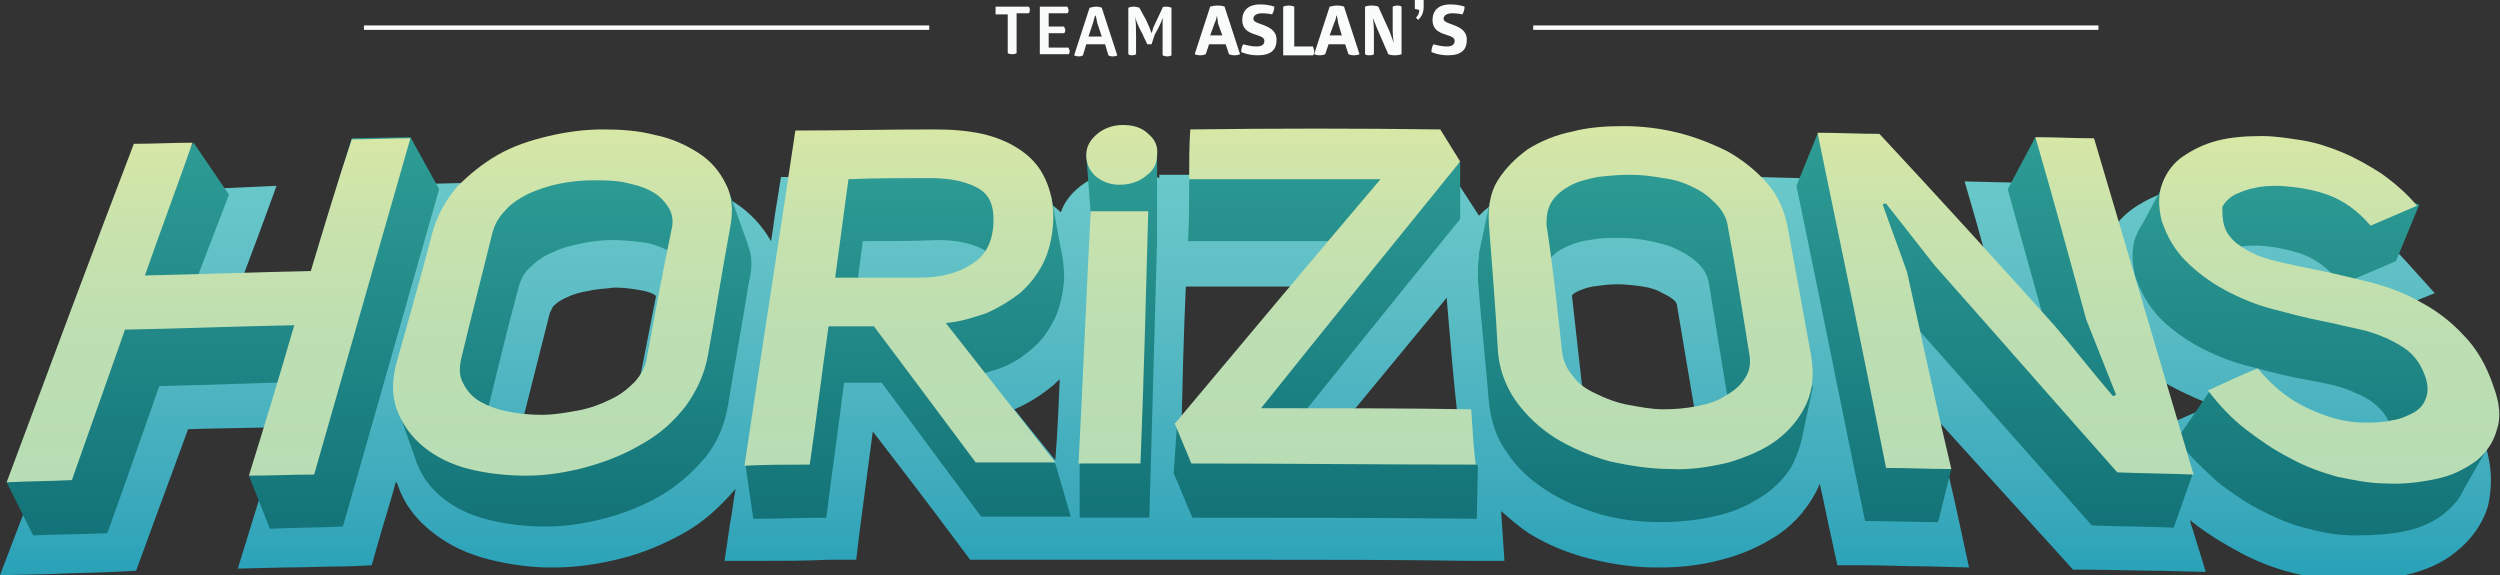 <svg xmlns="http://www.w3.org/2000/svg" viewBox="0 0 226 52">
<rect x="0" y="0" width="226" height="52" fill="#333333" stroke="none"/>
<g>
	<g>
		<linearGradient id="SVGID_1_" gradientUnits="userSpaceOnUse" x1="112.6" y1="52" x2="112.6" y2="15.4">
			<stop offset="3.675339e-03" style="stop-color:#29A2B8"/>
			<stop offset="0.154" style="stop-color:#39A8BB"/>
			<stop offset="0.694" style="stop-color:#5EBEC5"/>
			<stop offset="1" style="stop-color:#69C9CA"/>
		</linearGradient>
		<path fill="url(#SVGID_1_)" d="M224.5 39.7c-0.7-2.2-1.8-4-3.3-5.5c-1.3-1.4-2.9-2.5-4.6-3.4c-1.1-0.6-2.2-1.1-3.4-1.5 c1-0.4 6.9-2.8 6.9-2.8l-2.8-3.1c-1.1-1.2-2.4-2.3-3.7-3.2c-1.3-0.8-2.6-1.5-3.9-2.1c-1.3-0.6-2.7-1-4.1-1.2 c-1.3-0.3-2.7-0.4-4-0.4c-0.2 0-0.3 0-0.5 0c-1.4 0-2.8 0.2-4.1 0.5c-1.6 0.4-2.9 1-4.1 1.8c-1 0.7-1.8 1.6-2.4 2.7 c-0.3-0.9-0.6-1.9-0.9-2.8l-0.6-2.1c0 0-5.6-0.1-7.3-0.1l-4.1-0.1l1.1 3.8c0.8 2.9 1.6 5.8 2.5 8.6c-3.7-3.9-7.3-7.8-11-11.7 l-0.9-0.9l-1.3 0c-1.8 0-3.6-0.1-5.4-0.1l-3.8-0.1l0.8 3.6c0.1 0.4 0.2 0.8 0.2 1.1c-1-1.1-2.3-2-3.6-2.7 c-1.5-0.8-3.3-1.5-5.1-1.9c-1.8-0.4-3.6-0.6-5.4-0.6l-0.2 0c-1.7 0-3.4 0.2-5.1 0.6c-1.8 0.4-3.4 1.1-4.8 1.9 c-0.7 0.4-1.3 0.9-1.9 1.5l-2.4-3.7l-1.7 0c-5.5 0-11 0-16.4 0c-1.8 0-3.6 0-5.4 0l-3 0l0 0.3c-0.9-0.4-1.9-0.7-3-0.7 c-1.5 0-2.9 0.5-4.1 1.4c-0.9 0.7-1.5 1.5-1.8 2.4c-0.4-0.4-0.8-0.7-1.3-1c-1.2-0.8-2.7-1.4-4.4-1.8c-1.5-0.3-3.1-0.5-4.7-0.5 l-0.2 0c-4 0-8.1 0.1-12.1 0.1l-2.6 0l-0.4 2.5c-0.2 1.1-0.3 2.2-0.5 3.3c-0.8-1.4-1.9-2.6-3.3-3.5c-1.4-0.9-2.9-1.5-4.7-1.9 c-1.6-0.4-3.2-0.5-4.9-0.5c-0.1 0-0.3 0-0.4 0c-1.8 0-3.6 0.3-5.4 0.7c-1.9 0.4-3.6 1.1-5.2 1.9c-1.3 0.7-2.5 1.5-3.5 2.5 c0.1-0.2 0.1-0.4 0.2-0.6l1.1-3.9l-4.1 0.1c-1.7 0-3.4 0.1-5.1 0.1l-2.2 0l-0.6 2c-1 3.1-1.9 6.1-2.9 9.2 c-2.6 0.1-5.3 0.1-7.9 0.2c0.9-2.4 1.8-4.8 2.7-7.2l1.5-4.1L20.6 17c-1.7 0-3.4 0.1-5.1 0.1l-2 0.1L12.7 19 C9 28.6 5.2 38.3 1.6 47.8L0 52l4.5-0.1c1.9-0.1 3.8-0.1 5.7-0.2l2.1-0.1l0.7-1.9c1.3-3.6 2.7-7.3 4-10.9c2.8-0.1 5.7-0.1 8.5-0.2 c-0.9 3-1.9 5.9-2.8 8.9l-1.2 3.9l4.2-0.1c1.9 0 3.8-0.1 5.7-0.1l2.2-0.1l0.6-2.1c0.5-1.8 1.1-3.6 1.6-5.5c0 0.1 0 0.1 0.1 0.2 c0.6 1.8 1.7 3.3 3.3 4.5c1.4 1.1 3.1 1.9 5.1 2.4c1.7 0.4 3.5 0.7 5.4 0.7c0.1 0 0.3 0 0.4 0c2 0 4-0.3 6-0.8 c2-0.5 3.9-1.3 5.7-2.3c1.8-1 3.3-2.4 4.6-3.9c0 0 0.1-0.1 0.1-0.1c-0.2 1-0.3 2.1-0.5 3.1l-0.5 3.4l3.6 0c1.9 0 3.8 0 5.7-0.1 l2.6 0l0.3-2.5c0.4-3 0.8-6.1 1.2-9.1c2.7 3.5 5.3 6.9 7.9 10.4l0.9 1.2l1.5 0c2.3 0 4.6 0 6.9 0l1.3 0l0.8 0c1.8 0 3.6 0 5.4 0 l2.4 0l0 0l2 0c1.7 0 3.5 0 5.2 0c6.5 0 13 0 19.5 0.1l3.3 0l-0.3-4.5c0.8 0.7 1.6 1.4 2.5 2c1.6 1 3.5 1.8 5.5 2.3 c2 0.5 4 0.8 6 0.8l0.3 0c1.9 0 3.8-0.2 5.6-0.7c2-0.5 3.7-1.3 5.2-2.3c1.6-1.1 2.8-2.6 3.6-4.3c0-0.1 0.1-0.2 0.1-0.3 c0.4 1.7 0.7 3.4 1.1 5.1l0.5 2.3l2.4 0c1.9 0 3.8 0.1 5.7 0.1l3.8 0.1l-0.8-3.7c-0.7-3.3-1.5-6.6-2.3-9.9 c3.8 4.2 7.7 8.5 11.6 12.8l0.9 1l1.3 0c2.2 0 4.4 0.1 6.6 0.1l4.1 0.1l-1.2-3.9c-0.1-0.3-0.2-0.5-0.2-0.8 c0.1 0.1 0.1 0.1 0.2 0.2c1.4 1.1 2.9 2 4.4 2.8c1.5 0.8 3.1 1.4 4.7 1.8c1.6 0.4 3.2 0.7 4.8 0.7c0.2 0 0.4 0 0.7 0 c1.6 0 3.1-0.2 4.6-0.5c1.8-0.4 3.4-1.1 4.6-2.1c1.4-1.1 2.4-2.5 2.9-4.1C225.4 43.6 225.2 41.7 224.5 39.7z M47 39.2 c0 0 0-0.1 0-0.2c0.9-3.6 1.8-7.1 2.7-10.7c0.1-0.2 0.2-0.4 0.3-0.6c0.3-0.3 0.7-0.6 1.2-0.8c0.6-0.3 1.3-0.5 2-0.6 c0.8-0.2 1.6-0.2 2.3-0.3l0.2 0c0.7 0 1.4 0.1 2 0.2c0.6 0.1 1 0.2 1.4 0.4c0.1 0.1 0.2 0.1 0.2 0.2c-0.7 3.6-1.4 7.1-2.1 10.7 c-0.1 0.3-0.2 0.5-0.4 0.7c-0.3 0.4-0.8 0.7-1.3 0.9c-0.6 0.3-1.4 0.6-2.2 0.7c-0.8 0.2-1.7 0.3-2.5 0.3l-0.2 0 c-0.7 0-1.4-0.1-2.1-0.2c-0.6-0.1-1.1-0.3-1.5-0.5C47.2 39.3 47.1 39.2 47 39.2z M142.1 26.7c0.1-0.1 0.2-0.2 0.4-0.3 c0.4-0.2 0.9-0.4 1.5-0.5c0.7-0.1 1.4-0.2 2.1-0.2l0.1 0c0.8 0 1.6 0.1 2.3 0.2c0.7 0.1 1.3 0.3 1.8 0.6c0.4 0.2 0.8 0.4 1.1 0.7 c0.1 0.1 0.2 0.3 0.2 0.4c0.6 3.6 1.2 7.1 1.8 10.7c0 0.1 0 0.2 0 0.2c0 0.1-0.2 0.2-0.5 0.4c-0.4 0.2-1 0.4-1.6 0.6 c-0.7 0.2-1.5 0.2-2.2 0.2l-0.1 0c-0.8 0-1.6-0.1-2.4-0.3c-0.8-0.2-1.5-0.4-2-0.7c-0.5-0.2-0.8-0.5-1.1-0.8 c-0.1-0.2-0.2-0.3-0.2-0.5C142.9 33.8 142.5 30.3 142.1 26.7C142.1 26.7 142.1 26.7 142.1 26.7z M80.5 26.1c1.5 0 4.6 0 4.6 0 c1.2 0 2 0.2 2.4 0.4c0 0.1 0 0.2 0 0.3c-0.1 0.9-0.4 1-0.5 1.1c-0.7 0.4-1.7 0.6-2.9 0.6c-1.3 0-2.6 0-3.9 0 C80.3 27.7 80.4 26.9 80.5 26.1z M91.7 37c1.2-0.5 2.3-1.2 3.3-2c0.3-0.2 0.5-0.5 0.8-0.7c-0.1 2.4-0.2 4.8-0.4 7.3 C94.1 40 92.9 38.5 91.7 37z M107.2 25.9l0.6 0c1.8 0 3.6 0 5.5 0c1.6 0 3.1 0 4.7 0c-3.7 4.3-7.5 8.6-11.2 13 C106.9 34.6 107 30.2 107.2 25.9z M120.3 39.6c3.5-4.2 7-8.5 10.5-12.7c0 0.1 0 0.2 0 0.3c0.3 3.6 0.6 7.2 1 10.8 c0.1 0.6 0.1 1.1 0.3 1.6C128.1 39.6 124.2 39.6 120.3 39.6z M210.5 40.9c-1.2 0-2.4-0.4-3.7-1c-1.2-0.6-2.2-1.3-3.1-2.4 c0.8 0.2 1.5 0.3 2.3 0.5l0.1 0c1 0.2 2 0.4 3 0.6c0.8 0.2 1.6 0.4 2.2 0.7c0.5 0.2 0.9 0.5 1.3 0.8c0.1 0.1 0.2 0.2 0.3 0.5 c-0.1 0-0.3 0.1-0.6 0.1c-0.5 0.1-1 0.1-1.5 0.1C210.7 40.9 210.6 40.9 210.5 40.9z M203 26.7c1.1 0 2.2 0.2 3.3 0.6 c0.4 0.2 0.9 0.4 1.3 0.7c-0.3-0.1-0.6-0.1-1-0.2c-0.9-0.1-1.7-0.3-2.6-0.5c-0.7-0.2-1.4-0.4-2-0.6c0 0 0 0 0 0c0.2 0 0.5 0 0.7 0 C202.9 26.7 202.9 26.7 203 26.7z M194.1 33.4c0.8 0.7 1.7 1.3 2.7 1.8c1 0.5 2.1 1 3.2 1.4c-1.4 0.6-2.9 1.3-4.3 1.9 C195.1 36.8 194.6 35.1 194.1 33.4z"/>
		<g>
			<linearGradient id="SVGID_2_" gradientUnits="userSpaceOnUse" x1="52.1" y1="47.7" x2="52.1" y2="15.2">
				<stop offset="0" style="stop-color:#137378"/>
				<stop offset="1" style="stop-color:#2E9C95"/>
			</linearGradient>
			<path fill="url(#SVGID_2_)" d="M67.7 22.4L67.7 22.4L67.7 22.4c-0.1-0.2-0.1-0.4-0.2-0.6l-1.5-4.2l-0.5 1.5 c-0.2-0.2-0.5-0.4-0.8-0.6c-1.1-0.7-2.4-1.3-3.9-1.6c-0.4-0.1-0.8-0.2-1.2-0.2l0.2-0.9l-5.2-0.6h-6.4l-3.3 1.9L43 20.4l0.3 0.9 c-0.1 0.1-0.3 0.2-0.4 0.4c-1.1 1.2-1.8 2.6-2.3 4.1c-1 3.7-2 7.5-3 11.2c-0.1 0.2-0.1 0.4-0.1 0.6l-1.4-0.2l1.5 4.2c0 0 0 0 0 0 c0 0 0 0.1 0 0.1l0.1 0.2l0 0c0.5 1.3 1.3 2.3 2.3 3.1c1.1 0.9 2.5 1.6 4.2 2c1.6 0.4 3.4 0.6 5.2 0.6c1.8 0 3.6-0.3 5.5-0.8 c1.8-0.5 3.5-1.2 5-2.1c1.5-0.9 2.8-2.1 3.9-3.4c1.1-1.4 1.7-2.9 2-4.6c0.6-3.7 1.3-7.4 1.9-11.2C68 24.4 68 23.3 67.7 22.4z M61.7 25.6c-0.7 3.7-1.4 7.4-2.1 11c-0.1 0.8-0.5 1.4-1 2c-0.6 0.6-1.2 1.1-2 1.5c-0.8 0.4-1.8 0.7-2.8 1c-2 0.5-4.1 0.5-6 0.1 c-0.9-0.2-1.7-0.5-2.3-0.9c-0.6-0.4-1-0.8-1.3-1.4c-0.3-0.5-0.3-1.2-0.1-1.9c0.9-3.7 1.8-7.4 2.8-11.1c0.2-0.7 0.5-1.3 1.1-1.8 c0.5-0.5 1.2-1 2-1.3c0.8-0.4 1.6-0.6 2.6-0.8c0.9-0.2 1.9-0.3 2.8-0.3c0.9 0 1.8 0.1 2.7 0.2c0.8 0.1 1.6 0.4 2.2 0.7 c0.6 0.3 1 0.7 1.3 1.2C61.7 24.3 61.8 24.9 61.7 25.6z"/>
			<linearGradient id="SVGID_3_" gradientUnits="userSpaceOnUse" x1="101.1" y1="46.7" x2="101.1" y2="13.6">
				<stop offset="0" style="stop-color:#137378"/>
				<stop offset="1" style="stop-color:#2E9C95"/>
			</linearGradient>
			<path fill="url(#SVGID_3_)" d="M102.2 16c-0.1 0-0.2 0-0.2 0l0.1-1.6L98.2 14l0.4 5.3l0 0c0 0.8 0.3 1.5 0.9 2.1 c0.7 0.6 1.5 0.9 2.5 0.9c0.6 0 0.7-0.1 1.2-0.3l-0.4 1.8c-1.4 0-2.8 0-4.1 0c-0.3 6-0.6 12-0.9 18l-0.2 0.2l0 4.8 c2.1 0 4.2 0 6.3 0c0.2-7.7 0.5-17.4 0.7-25.1v-8l-1.7 2.5C102.8 16 102.5 16 102.2 16z"/>
			<linearGradient id="SVGID_4_" gradientUnits="userSpaceOnUse" x1="119.7" y1="46.7" x2="119.7" y2="11.6">
				<stop offset="0" style="stop-color:#137378"/>
				<stop offset="1" style="stop-color:#2E9C95"/>
			</linearGradient>
			<path fill="url(#SVGID_4_)" d="M132.9 41c-0.3 0-0.5 0-0.8 0l-1.3-0.9l-0.3 0.9c-5.2 0-10.4 0-15.6 0 c5.7-7.1 11.4-14.2 17.1-21.2l0-5.1l-3.4 1l-0.5 0.8c-0.8 0-1.6 0-2.3 0l0.9-1.2l-18.9-3.5l-0.3 4.8c0 1.7 0 3.5-0.1 5.2 c5.4 0 10.9 0 16.3 0c-4.8 5.6-9.5 11.3-14.2 16.9l-3.1-0.3l-0.3 4.4c0.6 1.3 1.1 2.7 1.7 4c8.6 0 17.1 0 25.7 0.1l0.1-4.8 l-0.5-0.3C133 41.4 132.9 41.2 132.9 41z"/>
			<linearGradient id="SVGID_5_" gradientUnits="userSpaceOnUse" x1="148.7" y1="47.3" x2="148.7" y2="14.4">
				<stop offset="0" style="stop-color:#137378"/>
				<stop offset="1" style="stop-color:#2E9C95"/>
			</linearGradient>
			<path fill="url(#SVGID_5_)" d="M160.7 25.4c-0.3-1.6-0.9-2.9-1.9-4.1c-0.4-0.5-0.9-0.9-1.3-1.3l0.8-1c0-0.1-4.7-3.4-4.7-3.4 l-6.2-1.2l-5.8 0.5l-3.4 2.8l-3.5 0.5l-1 4.7c0 0.1 0 0.2 0 0.2l0 0.1l0 0c-0.1 0.6-0.1 1.3-0.1 2.1c0.3 3.7 0.7 7.4 1 11.1 c0.2 1.7 0.7 3.3 1.7 4.6c0.9 1.4 2.2 2.5 3.6 3.4c1.4 0.9 3.1 1.6 4.8 2.1c1.8 0.5 3.6 0.7 5.4 0.7c1.8 0 3.6-0.2 5.2-0.6 c1.7-0.4 3.1-1.1 4.4-2c1.2-0.9 2.2-2 2.7-3.4c0.2-0.5 0.4-1.1 0.5-1.6l0 0l1-4.7l-1.2 0.7C162 32.3 161.3 28.8 160.7 25.4z M156.1 38.5c-0.3 0.6-0.8 1-1.5 1.4c-0.7 0.4-1.5 0.7-2.4 0.9c-1.8 0.4-4 0.4-6-0.1c-1-0.2-1.9-0.5-2.7-0.9 c-0.8-0.4-1.4-0.9-1.9-1.5c-0.5-0.6-0.8-1.2-0.8-2c-0.4-3.7-0.8-7.3-1.2-11c-0.1-0.7 0-1.3 0.4-1.7c0.3-0.5 0.8-0.9 1.4-1.2 c0.6-0.3 1.4-0.6 2.3-0.7c0.9-0.2 1.8-0.2 2.7-0.2c0.9 0 1.9 0.1 2.8 0.3c0.9 0.2 1.8 0.4 2.5 0.8c0.7 0.3 1.4 0.8 1.9 1.3 c0.5 0.5 0.8 1.1 0.9 1.8c0.6 3.7 1.2 7.4 1.8 11C156.5 37.4 156.4 38 156.1 38.5z"/>
			<linearGradient id="SVGID_6_" gradientUnits="userSpaceOnUse" x1="209" y1="48.5" x2="209" y2="14.8">
				<stop offset="0" style="stop-color:#137378"/>
				<stop offset="1" style="stop-color:#2E9C95"/>
			</linearGradient>
			<path fill="url(#SVGID_6_)" d="M223 39.7c0-0.2-0.1-0.3-0.1-0.5c-0.6-1.9-1.5-3.4-2.7-4.7c-0.1-0.1-0.1-0.1-0.2-0.2v-2.6 l-2.6-2.2l-11.3-3.9l-5.4-2.4l-0.3-0.4c0.4-0.2 0.8-0.3 1.3-0.4c0.6-0.1 1.4-0.2 2.1-0.2c1.4 0 2.8 0.3 4.1 0.7 c1.3 0.4 2.5 1.3 3.6 2.6c0.1 0.1 0.1 0.2 0.2 0.2c1.6-0.7 3.3-1.4 4.9-2.1l2.1-5.1l-8-3l-6.5-0.9l-3.8 1l0.4 1.3 c-0.9 0.1-1.7 0.2-2.5 0.4c-0.5 0.1-0.9 0.3-1.3 0.4l-1.1-1.6l-2.2 4.1c-0.2 0.3-0.4 0.6-0.5 0.9l0 0l0 0c0 0.1 0 0.1-0.1 0.2 c-0.4 1-0.4 2.2-0.1 3.6c0.5 1.5 1.2 2.7 2.2 3.8c1 1 2.2 1.9 3.5 2.6c1.3 0.7 2.7 1.3 4.2 1.7c1.5 0.4 3 0.8 4.4 1.1 c1.1 0.2 2.1 0.4 3.1 0.6c1 0.2 1.9 0.5 2.7 0.9c0.8 0.3 1.5 0.8 2 1.3c0.5 0.5 0.9 1.2 1.2 2c0.2 0.6 0.2 1.1 0 1.5 c-0.2 0.4-0.5 0.8-0.9 1c-0.5 0.3-1.1 0.5-1.8 0.6c-0.7 0.1-1.5 0.2-2.4 0.2c-1.6 0-3.2-0.5-4.8-1.3c-0.6-0.3-1.1-0.6-1.6-0.9 l0.4-1.1l-5.4-3.6l-3 4.4c0.1 0.1 0.2 0.3 0.3 0.4c1 1.3 2.2 2.4 3.4 3.5c1.3 1 2.6 1.9 4 2.6c1.4 0.7 2.8 1.3 4.2 1.6 c1.4 0.4 2.9 0.6 4.2 0.6c1.6 0 3.2-0.1 4.6-0.4c1.4-0.3 2.7-0.9 3.6-1.7c0.4-0.3 0.7-0.7 1-1l0 0l0 0c0.3-0.4 0.5-0.8 0.7-1.2 l2.3-4L223 39.7z"/>
			<linearGradient id="SVGID_7_" gradientUnits="userSpaceOnUse" x1="180.3" y1="47.6" x2="180.3" y2="12">
				<stop offset="0" style="stop-color:#137378"/>
				<stop offset="1" style="stop-color:#2E9C95"/>
			</linearGradient>
			<path fill="url(#SVGID_7_)" d="M194.5 40.5c-2-6.9-4.1-13.8-6.1-20.7l0 0l0 0c-0.2-0.8-0.5-1.6-0.7-2.3c0-0.1-0.1-0.2-0.1-0.3 c-0.3 0-0.5 0-0.8 0l-2.8-4.8l-2.5 4.7c1.5 5.5 3.1 11.1 4.6 16.6c0.7 1.7 1.3 3.3 2 5c-1.4-1.6-2.7-3.3-4.1-4.9 c-2.2-2.4-4.4-4.8-6.6-7.3l1.8-0.2L170 16.2l-0.3 2c-0.4-0.4-0.8-0.9-1.2-1.3c-0.8 0-1.6 0-2.4 0l-1.8-4.8l-1.9 4.7 c2.1 10.1 4.1 20.2 6.2 30.3c2.2 0 4.4 0.1 6.6 0.1l1.2-4.8l-2.7-2.1c-0.8-3.6-1.6-7.3-2.4-10.9c-0.5-1.4-1-2.9-1.6-4.3 c1.1 1.4 2.2 2.7 3.2 4.1c5.4 6.1 10.8 12.2 16.2 18.3c2.5 0.1 5 0.1 7.4 0.2l1.7-4.8L194.5 40.5L194.5 40.5z"/>
			<linearGradient id="SVGID_8_" gradientUnits="userSpaceOnUse" x1="82.1" y1="46.9" x2="82.1" y2="14.7">
				<stop offset="0" style="stop-color:#137378"/>
				<stop offset="1" style="stop-color:#2E9C95"/>
			</linearGradient>
			<path fill="url(#SVGID_8_)" d="M90.4 38.4c-1.1-1.4-2.2-2.8-3.3-4.2c1-0.2 2-0.5 3-0.8c1.2-0.4 2.2-1 3.1-1.8 c0.9-0.7 1.6-1.7 2.1-2.7c0.5-1 0.8-2.3 0.9-3.7c0-1-0.1-1.9-0.3-2.7l0 0L95 17.6l-0.8 1.7c-0.3-0.3-0.7-0.7-1.1-0.9 c-0.6-0.4-1.2-0.7-1.9-1V15c0 0-15.9-0.3-16.1-0.3s-0.8 1.8-0.8 1.8l0.3 0.1c-0.6 0-1.3 0-1.9 0c-1.3 8.2-2.5 16.4-3.7 24.6 l-1.6 0.9l0.7 4.8c2.2 0 4.4-0.1 6.6-0.1c0.5-4.1 1.1-8.1 1.6-12.2c1.1 0 2.3 0 3.4 0c3 4 6 8.1 9 12.1c2.7 0 5.4 0 8.1 0 l-1.4-4.8L90.4 38.4z M77.2 28c0.3-2.1 0.5-4.1 0.8-6.2c2.3 0 4.5 0 6.8-0.1c1.7 0 3 0.3 4 0.8c0.9 0.5 1.3 1.4 1.2 2.8 c0 0.3-0.1 0.5-0.1 0.7L77.2 28z"/>
			<linearGradient id="SVGID_9_" gradientUnits="userSpaceOnUse" x1="20.1" y1="48.4" x2="20.1" y2="12.4">
				<stop offset="0" style="stop-color:#137378"/>
				<stop offset="1" style="stop-color:#2E9C95"/>
			</linearGradient>
			<path fill="url(#SVGID_9_)" d="M37.1 12.4l-5.3 0.1l-3.7 12.1l-10.2 0.3l2.8-7.3l-3.2-4.7l-3.6 5.5l0.3 0.6c-3 7.9-6 15.8-9 23.7 l-4.6 0.9L3 48.4c2.2-0.1 4.4-0.1 6.7-0.2c1.6-4.4 3.1-8.8 4.7-13.3c4.7-0.1 9.3-0.3 14-0.4c-0.8 2.6-1.6 5.3-2.4 7.9L22.5 43 l1.9 4.8c2.2-0.1 4.4-0.1 6.6-0.2c2.9-10.2 5.8-20.3 8.7-30.5L37.1 12.4z"/>
		</g>
		<g>
			<g>
				<linearGradient id="SVGID_10_" gradientUnits="userSpaceOnUse" x1="18.8" y1="43.6" x2="18.8" y2="12.4">
					<stop offset="0" style="stop-color:#B8DDB4"/>
					<stop offset="0.373" style="stop-color:#BCDEB2"/>
					<stop offset="0.716" style="stop-color:#C8E2AD"/>
					<stop offset="1" style="stop-color:#D7E7A6"/>
				</linearGradient>
				<path fill="url(#SVGID_10_)" d="M6.5 43.4c-2 0.1-3.9 0.1-5.9 0.2C4.4 33.4 8.2 23.2 12.1 13c1.8 0 3.5-0.1 5.3-0.1 c-1.4 4-2.9 8-4.3 12c5-0.1 10-0.3 15-0.4c1.2-4 2.4-8 3.7-11.9c1.8 0 3.5-0.1 5.3-0.1c-2.9 10.1-5.8 20.3-8.7 30.4 c-2 0-3.9 0.1-5.9 0.1c1.4-4.5 2.8-9.1 4.1-13.6c-5.1 0.1-10.2 0.3-15.3 0.4C9.7 34.3 8.1 38.9 6.5 43.4z"/>
			</g>
			<g>
				<linearGradient id="SVGID_11_" gradientUnits="userSpaceOnUse" x1="51" y1="42.9" x2="51" y2="11.7">
					<stop offset="0" style="stop-color:#B8DDB4"/>
					<stop offset="0.373" style="stop-color:#BCDEB2"/>
					<stop offset="0.716" style="stop-color:#C8E2AD"/>
					<stop offset="1" style="stop-color:#D7E7A6"/>
				</linearGradient>
				<path fill="url(#SVGID_11_)" d="M39.1 21c0.4-1.5 1.2-2.9 2.2-4.1c1.1-1.1 2.3-2.1 3.7-2.9c1.4-0.8 2.9-1.3 4.6-1.7 c1.7-0.4 3.3-0.6 4.9-0.6c1.6 0 3.2 0.1 4.7 0.5c1.5 0.3 2.8 0.9 3.9 1.6c1.1 0.7 1.9 1.6 2.5 2.8c0.6 1.1 0.7 2.5 0.4 4 c-0.7 3.8-1.3 7.6-2 11.5c-0.3 1.7-1 3.2-2 4.6c-1.1 1.4-2.3 2.5-3.9 3.4c-1.5 0.9-3.2 1.6-5 2.1c-1.8 0.5-3.7 0.8-5.5 0.8 c-1.8 0-3.6-0.2-5.2-0.6c-1.6-0.4-3-1.1-4.1-2c-1.1-0.9-1.9-2-2.4-3.3c-0.5-1.3-0.5-2.8 0-4.5C37 28.7 38.1 24.8 39.1 21z M41.7 32.4c-0.2 0.9-0.2 1.6 0.2 2.3c0.3 0.6 0.8 1.2 1.5 1.6c0.7 0.4 1.5 0.7 2.5 0.9c1 0.2 2 0.3 3.1 0.3 c1.1 0 2.2-0.2 3.3-0.4c1.1-0.2 2.1-0.6 2.9-1c0.9-0.4 1.6-1 2.2-1.6c0.6-0.7 1-1.4 1.1-2.3c0.7-3.8 1.4-7.6 2.2-11.4 c0.2-0.8 0.1-1.5-0.3-2.1c-0.4-0.6-0.9-1.1-1.5-1.4c-0.7-0.4-1.5-0.6-2.4-0.8c-0.9-0.2-1.9-0.2-2.9-0.2c-1 0-2 0.1-3 0.3 c-1 0.2-1.9 0.5-2.8 0.9c-0.8 0.4-1.6 0.9-2.1 1.5c-0.6 0.6-1 1.3-1.2 2.1C43.6 24.8 42.6 28.6 41.7 32.4z"/>
			</g>
			<g>
				<linearGradient id="SVGID_12_" gradientUnits="userSpaceOnUse" x1="81.4" y1="42.1" x2="81.4" y2="11.7">
					<stop offset="0" style="stop-color:#B8DDB4"/>
					<stop offset="0.373" style="stop-color:#BCDEB2"/>
					<stop offset="0.716" style="stop-color:#C8E2AD"/>
					<stop offset="1" style="stop-color:#D7E7A6"/>
				</linearGradient>
				<path fill="url(#SVGID_12_)" d="M79 29.5c-1.4 0-2.8 0-4.1 0c-0.6 4.2-1.1 8.4-1.7 12.5c-2 0-3.9 0-5.9 0.1 c1.5-10.1 3.1-20.2 4.6-30.3c4.2 0 8.3-0.1 12.5-0.1c1.6 0 3 0.1 4.4 0.4c1.3 0.3 2.5 0.8 3.5 1.5c1 0.7 1.7 1.5 2.2 2.6 c0.5 1.1 0.8 2.4 0.7 4c-0.1 1.4-0.4 2.6-0.9 3.6c-0.5 1-1.2 1.9-2.1 2.7c-0.9 0.7-1.9 1.3-3 1.8c-1.2 0.4-2.4 0.8-3.7 0.9 c3.3 4.2 6.6 8.4 9.9 12.6c-2.4 0-4.8 0-7.2 0C85.2 37.8 82.1 33.6 79 29.5z M83.1 25.1c1.9 0 3.5-0.4 4.7-1.2 c1.2-0.7 1.9-1.9 2-3.6c0.1-1.6-0.3-2.7-1.4-3.3c-1.1-0.6-2.5-0.9-4.3-0.9c-2.5 0-4.9 0-7.4 0.1c-0.4 3-0.8 5.9-1.2 8.9 C78 25.1 80.5 25.1 83.1 25.1z"/>
			</g>
			<g>
				<linearGradient id="SVGID_13_" gradientUnits="userSpaceOnUse" x1="101.1" y1="41.9" x2="101.1" y2="11.3">
					<stop offset="0" style="stop-color:#B8DDB4"/>
					<stop offset="0.373" style="stop-color:#BCDEB2"/>
					<stop offset="0.716" style="stop-color:#C8E2AD"/>
					<stop offset="1" style="stop-color:#D7E7A6"/>
				</linearGradient>
				<path fill="url(#SVGID_13_)" d="M98.2 14c0-0.8 0.4-1.4 1-1.9c0.6-0.5 1.4-0.8 2.3-0.8c0.9 0 1.7 0.2 2.3 0.8 c0.6 0.5 0.9 1.1 0.8 1.9c0 0.8-0.3 1.4-1 1.9c-0.6 0.5-1.4 0.8-2.4 0.8c-0.9 0-1.6-0.3-2.2-0.8C98.4 15.3 98.2 14.7 98.2 14z M103.8 19.1c-0.2 7.6-0.4 15.2-0.7 22.8c-1.9 0-3.7 0-5.6 0c0.4-7.6 0.7-15.2 1.1-22.8C100.4 19.1 102.1 19.1 103.8 19.1z"/>
			</g>
			<g>
				<linearGradient id="SVGID_14_" gradientUnits="userSpaceOnUse" x1="119.8" y1="41.9" x2="119.8" y2="11.6">
					<stop offset="0" style="stop-color:#B8DDB4"/>
					<stop offset="0.373" style="stop-color:#BCDEB2"/>
					<stop offset="0.716" style="stop-color:#C8E2AD"/>
					<stop offset="1" style="stop-color:#D7E7A6"/>
				</linearGradient>
				<path fill="url(#SVGID_14_)" d="M130.2 11.7c0.6 1 1.2 1.9 1.8 2.9c-6 7.4-12 14.8-18 22.3c6.3 0 12.7 0 19 0.1 c0.1 1.7 0.2 3.3 0.4 5c-8.6 0-17.1-0.1-25.7-0.1c-0.5-1.2-1-2.4-1.5-3.6c6.2-7.4 12.4-14.8 18.6-22.1c-5.8 0-11.5 0-17.3 0 c0-1.5 0-3 0.1-4.5C115.2 11.6 122.7 11.6 130.2 11.7z"/>
			</g>
			<g>
				<linearGradient id="SVGID_15_" gradientUnits="userSpaceOnUse" x1="149.2" y1="42.5" x2="149.2" y2="11.4">
					<stop offset="0" style="stop-color:#B8DDB4"/>
					<stop offset="0.373" style="stop-color:#BCDEB2"/>
					<stop offset="0.716" style="stop-color:#C8E2AD"/>
					<stop offset="1" style="stop-color:#D7E7A6"/>
				</linearGradient>
				<path fill="url(#SVGID_15_)" d="M134.6 20.3c-0.1-1.5 0.1-2.9 0.8-4c0.7-1.1 1.6-2 2.7-2.8c1.1-0.7 2.5-1.3 4-1.6 c1.5-0.4 3.1-0.5 4.7-0.5c1.6 0 3.3 0.2 4.9 0.6c1.6 0.4 3.1 1 4.5 1.7c1.4 0.8 2.5 1.7 3.5 2.8c1 1.1 1.6 2.5 1.9 4 c0.7 3.8 1.4 7.7 2.1 11.5c0.3 1.7 0.2 3.2-0.4 4.5c-0.6 1.3-1.5 2.4-2.7 3.3c-1.2 0.9-2.7 1.5-4.3 2c-1.7 0.4-3.4 0.7-5.3 0.6 c-1.8 0-3.7-0.3-5.5-0.7c-1.8-0.5-3.4-1.2-4.9-2.1c-1.4-0.9-2.6-2-3.6-3.4c-0.9-1.3-1.5-2.9-1.6-4.6 C135.2 27.9 134.9 24.1 134.6 20.3z M141.2 31.7c0.1 0.9 0.4 1.6 1 2.3c0.5 0.7 1.2 1.2 2.1 1.6c0.8 0.4 1.8 0.8 2.9 1 c1.1 0.2 2.1 0.4 3.2 0.4c1.1 0 2.1-0.1 3.1-0.3c1-0.2 1.9-0.5 2.6-1c0.7-0.4 1.3-0.9 1.7-1.6c0.4-0.6 0.5-1.4 0.3-2.3 c-0.6-3.8-1.2-7.6-1.9-11.3c-0.1-0.8-0.5-1.5-1.1-2.1c-0.6-0.6-1.2-1.1-2.1-1.5c-0.8-0.4-1.7-0.7-2.7-0.8c-1-0.2-2-0.3-3-0.3 c-1 0-2 0.1-2.9 0.2c-0.9 0.2-1.8 0.4-2.5 0.8c-0.7 0.4-1.2 0.8-1.6 1.4c-0.4 0.6-0.5 1.3-0.5 2.1 C140.4 24.2 140.8 28 141.2 31.7z"/>
			</g>
			<g>
				<linearGradient id="SVGID_16_" gradientUnits="userSpaceOnUse" x1="181.3" y1="42.8" x2="181.3" y2="12">
					<stop offset="0" style="stop-color:#B8DDB4"/>
					<stop offset="0.373" style="stop-color:#BCDEB2"/>
					<stop offset="0.716" style="stop-color:#C8E2AD"/>
					<stop offset="1" style="stop-color:#D7E7A6"/>
				</linearGradient>
				<path fill="url(#SVGID_16_)" d="M170.5 42.3c-2-10.1-4.1-20.2-6.2-30.3c1.9 0 3.7 0.1 5.6 0.1c5.3 5.7 10.6 11.5 15.8 17.3 c1.8 2.1 3.5 4.3 5.3 6.4c0.1 0 0.2-0.1 0.3-0.1c-0.9-2.3-1.8-4.5-2.7-6.8c-1.5-5.5-3-11-4.6-16.5c1.8 0 3.5 0.1 5.3 0.1 c3 10.1 6 20.3 9 30.4c-2.3-0.1-4.6-0.1-6.9-0.2c-5.5-6.2-11-12.5-16.5-18.7c-1.5-1.9-2.9-3.7-4.4-5.6c-0.1 0-0.2 0-0.3 0.1 c0.7 2 1.5 4.1 2.2 6.1c1.3 5.9 2.6 11.9 4 17.8C174.4 42.4 172.4 42.3 170.5 42.3z"/>
			</g>
			<g>
				<linearGradient id="SVGID_17_" gradientUnits="userSpaceOnUse" x1="210.7" y1="43.8" x2="210.7" y2="12.4">
					<stop offset="0" style="stop-color:#B8DDB4"/>
					<stop offset="0.373" style="stop-color:#BCDEB2"/>
					<stop offset="0.716" style="stop-color:#C8E2AD"/>
					<stop offset="1" style="stop-color:#D7E7A6"/>
				</linearGradient>
				<path fill="url(#SVGID_17_)" d="M201.1 20.5c0.2 0.6 0.6 1.1 1.1 1.5c0.5 0.4 1.2 0.8 1.9 1.1c0.8 0.3 1.6 0.5 2.5 0.7 c0.9 0.2 1.8 0.4 2.8 0.6c1.6 0.3 3.1 0.7 4.8 1.1c1.6 0.4 3.2 1 4.6 1.8c1.5 0.8 2.8 1.8 3.9 3c1.2 1.2 2.1 2.8 2.7 4.6 c0.6 1.6 0.7 2.9 0.3 4c-0.3 1.1-1 2.1-1.9 2.8c-1 0.7-2.1 1.3-3.6 1.6c-1.4 0.3-3 0.5-4.6 0.4c-1.4 0-2.8-0.3-4.3-0.6 c-1.4-0.4-2.9-0.9-4.3-1.7c-1.4-0.7-2.7-1.6-4-2.6c-1.3-1-2.4-2.2-3.4-3.5c1.5-0.7 3-1.4 4.5-2c1.3 1.6 2.8 2.8 4.5 3.6 c1.7 0.8 3.4 1.3 5.1 1.3c0.9 0 1.7 0 2.5-0.2c0.8-0.1 1.4-0.4 2-0.7c0.5-0.3 0.9-0.7 1.1-1.3c0.2-0.5 0.2-1.1 0-1.8 c-0.3-0.9-0.7-1.6-1.3-2.2c-0.6-0.6-1.4-1-2.2-1.4c-0.9-0.4-1.8-0.7-2.8-0.9c-1-0.2-2.1-0.5-3.2-0.7c-1.5-0.3-3-0.7-4.5-1.1 c-1.5-0.4-2.9-1-4.2-1.7c-1.3-0.7-2.5-1.6-3.5-2.6c-1-1-1.7-2.2-2.2-3.7c-0.3-1.3-0.3-2.4 0.1-3.4c0.4-1 1-1.8 1.9-2.4 c0.9-0.6 1.9-1.1 3.1-1.4c1.2-0.3 2.5-0.4 4-0.4c1.2 0 2.4 0.2 3.7 0.4c1.2 0.2 2.4 0.6 3.6 1.1c1.2 0.5 2.4 1.2 3.5 1.9 c1.1 0.8 2.2 1.7 3.2 2.9c-1.4 0.6-2.8 1.2-4.2 1.8c-1.2-1.4-2.5-2.3-3.9-2.8c-1.4-0.5-2.8-0.7-4.3-0.8c-0.8 0-1.6 0-2.3 0.2 c-0.7 0.1-1.3 0.4-1.8 0.6c-0.5 0.3-0.9 0.7-1.1 1.1C200.9 19.3 200.9 19.9 201.1 20.5z"/>
			</g>
		</g>
	</g>
	<g>
		<g>
			<path fill="#FAFBFB" d="M110.1 0.5c0.4 0 0.6 0.1 0.6 0.1l1.4 4.3c0 0-0.2 0.1-0.5 0.1c-0.3 0-0.5-0.1-0.5-0.1L110.8 4h-1.5 L109 4.9c0 0-0.2 0.1-0.5 0.1c-0.3 0-0.5-0.1-0.5-0.1l1.4-4.3C109.4 0.6 109.7 0.5 110.1 0.5z M110 1.4c0 0 0 0.3-0.2 0.7 l-0.4 1.1h1.1l-0.4-1.1C110.1 1.8 110 1.4 110 1.4L110 1.4z"/>
			<path fill="#FAFBFB" d="M113.9 0.4c0.8 0 1.3 0.2 1.3 0.2c0 0.3-0.1 0.5-0.2 0.7c0 0-0.4-0.1-0.9-0.1c-0.5 0-0.8 0.2-0.8 0.5 c0 0.3 0.5 0.4 1 0.6c0.5 0.2 1.1 0.5 1.1 1.3c0 0.9-0.5 1.4-1.7 1.4c-0.9 0-1.5-0.3-1.5-0.3c0-0.3 0.1-0.6 0.2-0.7 c0 0 0.6 0.2 1.2 0.2c0.5 0 0.7-0.2 0.7-0.5c0-0.3-0.3-0.4-0.6-0.5c-0.6-0.2-1.4-0.4-1.4-1.4C112.3 1 112.8 0.4 113.9 0.4z"/>
			<path fill="#FAFBFB" d="M116 0.6c0 0 0.2-0.1 0.5-0.1c0.3 0 0.5 0.1 0.5 0.1v3.6h1.7c0 0.1 0.1 0.3 0.1 0.4c0 0.1 0 0.3-0.1 0.4 H116V0.6z"/>
			<path fill="#FAFBFB" d="M120.9 0.5c0.4 0 0.6 0.1 0.6 0.1l1.4 4.3c0 0-0.2 0.1-0.5 0.1c-0.3 0-0.5-0.1-0.5-0.1L121.6 4h-1.5 l-0.3 0.9c0 0-0.2 0.1-0.5 0.1c-0.3 0-0.5-0.1-0.5-0.1l1.4-4.3C120.3 0.6 120.5 0.5 120.9 0.5z M120.8 1.4c0 0 0 0.3-0.2 0.7 l-0.4 1.1h1.1L121 2.2C120.9 1.8 120.9 1.4 120.8 1.4L120.8 1.4z"/>
			<path fill="#FAFBFB" d="M124.5 2.6c-0.2-0.5-0.4-1-0.4-1h0c0 0 0.1 0.5 0.1 1.2v2.1c0 0-0.1 0.1-0.4 0.1c-0.3 0-0.4-0.1-0.4-0.1 V0.6c0 0 0.2-0.1 0.6-0.1s0.6 0.1 0.6 0.1l1 2.2c0.2 0.5 0.4 1.1 0.4 1.1h0c0 0-0.1-0.6-0.1-1.2V0.6c0 0 0.2-0.1 0.4-0.1 c0.3 0 0.4 0.1 0.4 0.1v4.3c0 0-0.2 0.1-0.6 0.1c-0.4 0-0.6-0.1-0.6-0.1L124.5 2.6z"/>
		</g>
		<g>
			<path fill="#FAFBFB" d="M93 0.6c0 0 0.1 0.1 0.1 0.3c0 0.2-0.1 0.3-0.1 0.3h-1.1v3.6c0 0-0.1 0.1-0.4 0.1c-0.3 0-0.4-0.1-0.4-0.1 V1.3H90C90 1.3 90 1.2 90 1C90 0.8 90 0.6 90 0.6H93z"/>
			<path fill="#FAFBFB" d="M96.5 0.6c0 0.1 0.1 0.2 0.1 0.3c0 0.1 0 0.2-0.1 0.3h-1.7v1.2h1.4c0 0.1 0.1 0.2 0.1 0.3 c0 0.1 0 0.2-0.1 0.3h-1.4v1.3h1.8c0 0.1 0.1 0.2 0.1 0.3c0 0.1 0 0.2-0.1 0.3H94V0.6H96.5z"/>
			<path fill="#FAFBFB" d="M99.1 0.6c0.3 0 0.5 0.1 0.5 0.1l1.4 4.3c0 0-0.1 0.1-0.4 0.1c-0.3 0-0.4-0.1-0.4-0.1l-0.3-1h-1.7l-0.3 1 c0 0-0.1 0.1-0.4 0.1c-0.2 0-0.4-0.1-0.4-0.1l1.4-4.3C98.6 0.7 98.8 0.6 99.1 0.6z M99 1.4c0 0-0.1 0.3-0.2 0.7l-0.4 1.2h1.2 l-0.4-1.2C99.1 1.7 99.1 1.4 99 1.4L99 1.4z"/>
			<path fill="#FAFBFB" d="M105.4 0.6c0.3 0 0.5 0.1 0.5 0.1v4.3c0 0-0.1 0.1-0.4 0.1c-0.2 0-0.4-0.1-0.4-0.1V3.6c0-0.7 0-1.5 0-2h0 c-0.1 0.4-0.4 1-0.7 1.5L104.1 4c0 0-0.1 0-0.2 0c-0.1 0-0.2 0-0.2 0c-0.1-0.3-0.3-0.6-0.4-0.9c-0.3-0.5-0.6-1.2-0.7-1.6h0 c0.1 0.4 0.1 1.2 0.1 1.9v1.5c0 0-0.1 0.1-0.4 0.1c-0.2 0-0.3-0.1-0.3-0.1V0.7c0 0 0.2-0.1 0.5-0.1c0.2 0 0.5 0.1 0.5 0.1 l0.6 1.1c0.2 0.4 0.4 0.9 0.5 1.2h0c0.1-0.2 0.1-0.4 0.2-0.6c0.3-0.6 0.5-1.1 0.8-1.7C105.1 0.6 105.3 0.6 105.4 0.6z"/>
		</g>
		<path fill="#FAFBFB" d="M131.1 0.4c0.8 0 1.3 0.2 1.3 0.2c0 0.3-0.1 0.5-0.2 0.7c0 0-0.4-0.1-0.9-0.1c-0.5 0-0.8 0.2-0.8 0.5 c0 0.3 0.5 0.4 1 0.6c0.5 0.2 1.1 0.5 1.1 1.3c0 0.9-0.5 1.4-1.7 1.4c-0.9 0-1.5-0.3-1.5-0.3c0-0.3 0.1-0.6 0.2-0.7 c0 0 0.6 0.2 1.2 0.2c0.5 0 0.7-0.2 0.7-0.5c0-0.3-0.3-0.4-0.6-0.5c-0.6-0.2-1.4-0.4-1.4-1.4C129.5 1 130 0.4 131.1 0.4z"/>
		<g>
			<path fill="#FAFBFB" d="M127.9 0h0.8v0.6c0 0.6-0.2 0.9-0.5 1.2l-0.2-0.2c0.2-0.2 0.3-0.4 0.3-0.7l-0.4-0.1V0z"/>
		</g>
	</g>
	<g>
		<rect x="138.6" y="2.3" fill="#FAFBFB" width="51.1" height="0.4"/>
	</g>
	<g>
		<rect x="32.9" y="2.3" fill="#FAFBFB" width="51.1" height="0.4"/>
	</g>
</g>
</svg>
